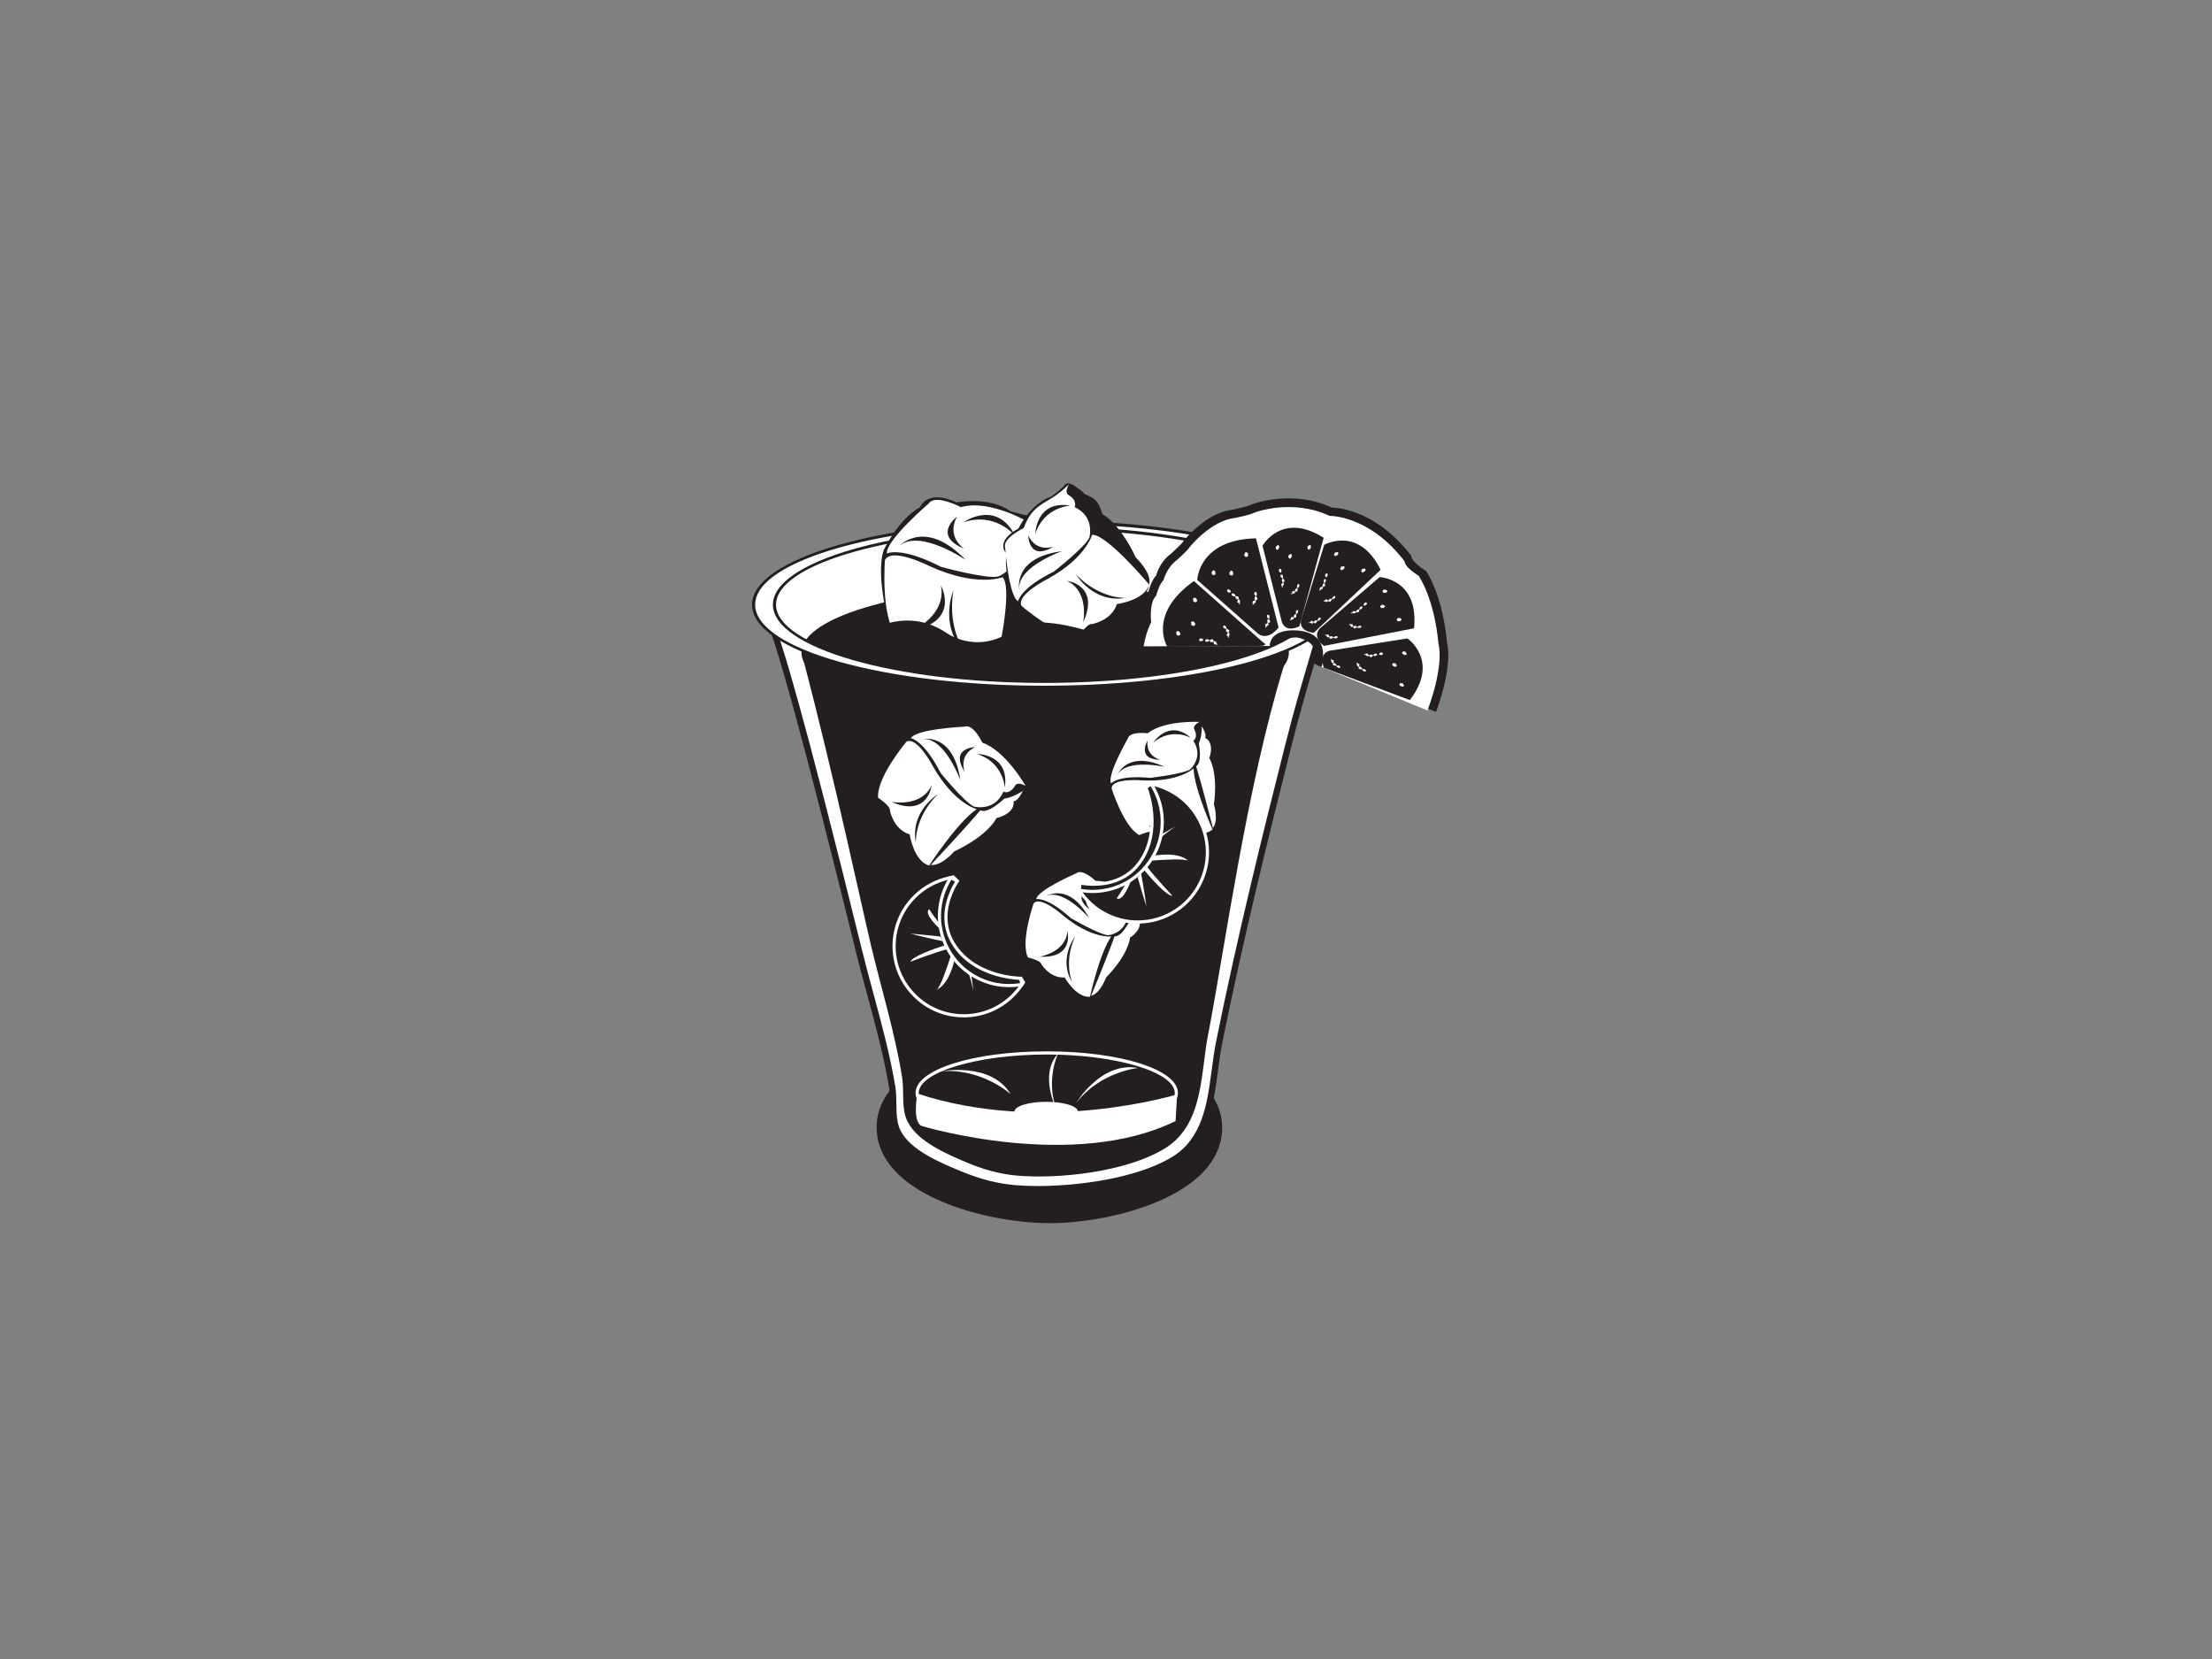 <?xml version="1.0" encoding="utf-8"?>
<!-- Generator: Adobe Illustrator 17.0.0, SVG Export Plug-In . SVG Version: 6.00 Build 0)  -->
<!DOCTYPE svg PUBLIC "-//W3C//DTD SVG 1.1//EN" "http://www.w3.org/Graphics/SVG/1.1/DTD/svg11.dtd">
<svg version="1.1" id="Layer_1" xmlns="http://www.w3.org/2000/svg" xmlns:xlink="http://www.w3.org/1999/xlink" x="0px" y="0px"
	 width="800px" height="600px" viewBox="0 0 800 600" enable-background="new 0 0 800 600" xml:space="preserve">
<rect x="0" y="0" width="800" height="600" fill="#808080" stroke="none"/>
<g>
	<path fill="#231F20" d="M441.843,410.531c-2.811,22.568-40.348,31.904-62.472,31.844c-22.099-0.059-59.562-9.637-62.173-32.193
		c-3.096-26.673,42.763-36.747,62.483-36.696C399.362,373.545,445.157,383.879,441.843,410.531z"/>
	<path fill="#FFFFFF" d="M479.513,221.423c-5.818,20.874-8.281,27.295-13.6,48.281c-9.028,35.638-17.782,71.552-25.018,107.421
		c-2.969,14.742-1.693,33.575-16.723,42.488c-14.932,8.854-41.147,11.466-57.059,10.15c-6.793-0.569-13.362-2.374-19.824-5.045
		c-7.02-2.899-18.63-7.538-22.543-15.171c-2.529-4.927-1.209-11.088-2.075-16.377c-2.666-16.326-8.071-33.235-12.051-49.392
		c-9.12-37.059-29.78-119.699-33.382-120.831C347.094,242.815,409.88,240.855,479.513,221.423z"/>
	<path fill="#231F20" d="M375.454,431.224c-2.993,0-5.831-0.109-8.435-0.324c-6.549-0.549-13.145-2.226-20.166-5.128l-0.513-0.212
		c-7.406-3.053-18.599-7.67-22.609-15.493c-1.735-3.379-1.785-7.197-1.833-10.889c-0.028-2.053-0.052-3.991-0.353-5.824
		c-1.799-11.026-4.896-22.463-7.889-33.525c-1.406-5.2-2.862-10.577-4.143-15.778c-17.868-72.611-30.149-117.523-32.852-120.141
		l0.235,0.125l0.654-2.185c33.027,9.393,64.596,13.959,96.513,13.96h0.008c33.403,0,67.792-5.066,105.135-15.486l1.948-0.543
		l-0.543,1.948c-2.259,8.106-4.046,14.149-5.624,19.48c-2.531,8.56-4.718,15.953-7.968,28.776
		c-8.126,32.076-17.452,69.916-25.005,107.365c-0.627,3.112-1.056,6.358-1.509,9.796c-1.698,12.859-3.454,26.157-15.751,33.449
		C411.538,428.431,390.622,431.224,375.454,431.224z M279.631,224.804c3.065,7.034,10.643,31.515,32.097,118.702
		c1.275,5.175,2.727,10.541,4.131,15.728c3.009,11.116,6.119,22.612,7.939,33.753c0.326,2,0.354,4.116,0.382,6.162
		c0.047,3.587,0.091,6.975,1.581,9.878c3.628,7.076,14.783,11.677,21.449,14.426l0.515,0.213c6.8,2.81,13.173,4.433,19.483,4.962
		c2.541,0.209,5.315,0.316,8.246,0.316c14.186,0,35.303-2.701,48.137-10.311c11.343-6.726,13.025-19.466,14.652-31.786
		c0.439-3.323,0.893-6.76,1.535-9.946c7.564-37.499,16.898-75.373,25.03-107.475c3.262-12.867,5.455-20.28,7.994-28.863
		c1.445-4.888,3.068-10.374,5.069-17.501c-36.792,10.112-70.77,15.031-103.799,15.031h-0.009
		C342.805,238.091,311.885,233.742,279.631,224.804z"/>
	<path fill="#FFFFFF" d="M482.953,218.412c0,16.215-47.102,29.367-105.202,29.367c-58.107,0-105.209-13.152-105.209-29.367
		c0-16.221,47.102-29.366,105.209-29.366C435.851,189.046,482.953,202.191,482.953,218.412z"/>
	<path fill="#231F20" d="M290.278,237.594c11.404,43.359,21.187,89.438,24.723,104.291c3.725,15.652,8.776,32.029,11.278,47.852
		c0.805,5.119-0.425,11.088,1.938,15.859c3.668,7.397,14.528,11.895,21.103,14.706c6.044,2.581,12.194,4.335,18.556,4.883
		c14.883,1.278,39.422-1.259,53.395-9.831c14.073-8.633,12.868-26.882,15.656-41.165c5.902-30.305,13.978-89.856,27.352-133.215
		L290.278,237.594z"/>
	<path fill="#231F20" d="M466.125,236.032c0,13.377-39.459,24.226-88.127,24.226c-48.669,0-88.125-10.849-88.125-24.226
		c0-13.369,39.456-24.22,88.125-24.22C426.666,211.811,466.125,222.663,466.125,236.032z"/>
	<path fill="#231F20" d="M387.039,316.47c0,0,1.871-4.754,8.402,0.641c0,0,8.429,0.554,12.711,5.706c0,0,3.778,2.369,5.027,2.575
		c0,0,2.163,0.813-0.623,5.872c0,0,1.05,3.59-3.656,8.017c0,0-2.256,8.074-8.414,14.15c0,0-6.153,15.598-15.788,0.872
		c0,0-5.995-0.863-9.117-6.45c0,0-5.056-0.051-5.005-3.576c0,0-0.316-14.092,3.58-20.096
		C374.158,324.182,380.626,318.104,387.039,316.47z"/>
	<path fill="#FFFFFF" d="M374.744,325.18c0,0,3.952-0.925,12.53,6.864c0,0,10.368,6.054,13.566,6.193c0,0,6.595-0.656,6.968-7.624
		c0,0,2.224,0.33,2.82-3.33c0,0,0.3-1.216,3.01-0.832c0,0-9.612-8.027-17.46-7.882c0,0-4.732-4.665-7.008-2.681
		C389.169,315.889,375.338,321.83,374.744,325.18z"/>
	<path fill="#FFFFFF" d="M413.67,327.579c0,0-0.013,3.746-1.505,4.872c0,0,1.901,3.165-3.264,6.831c0,0-0.254,5.691-8.718,14.453
		c0,0-2.137,6.182-5.972,6.746c0,0,6.373-15.335,8.721-22.152c0,0,2.167,1.118,5.705-5.927c0,0,2.67-1.341,5.122-5.098"/>
	<path fill="#231F20" d="M393.816,360.788l0.169-0.402c0.063-0.154,6.394-15.406,8.713-22.138l0.093-0.271l0.256,0.13
		c0.018,0.011,2.035,0.822,5.369-5.816l0.038-0.075l0.072-0.036c0.026-0.015,2.645-1.363,5.027-5.014l0.414,0.272l-0.093,0.14
		l0.042-0.002c0,0.154-0.03,3.634-1.448,4.939c0.321,0.766,1.129,3.685-3.33,6.899c-0.085,0.897-0.918,6.339-8.74,14.453
		c-0.234,0.648-2.36,6.297-6.153,6.857L393.816,360.788z M403.09,338.626c-2.151,6.192-7.431,19.002-8.471,21.516
		c3.37-0.926,5.313-6.43,5.332-6.488l0.056-0.092c8.281-8.573,8.645-14.236,8.648-14.293l0.007-0.119l0.097-0.069
		c4.921-3.494,3.213-6.474,3.195-6.501l-0.114-0.193l0.177-0.133c1.001-0.757,1.288-2.869,1.374-3.977
		c-2.083,2.863-4.148,4.078-4.57,4.305c-2.171,4.305-3.866,5.615-4.906,5.952C403.555,338.653,403.277,338.653,403.09,338.626z"/>
	<path fill="#FFFFFF" d="M373.84,326.706c0,0-4.858,13.804-2.095,19.572c0,0,4.628,1.019,4.873,2.422c0,0,3.059,5.166,8.442,4.81
		c0,0,4.132,7.444,9.151,6.971c0,0,3.349-15.509,7.692-21.785c0,0-7.089,0.903-17.37-7.553
		C384.533,331.143,376.322,323.778,373.84,326.706z"/>
	<path fill="#231F20" d="M394.571,320.672c0,0-7.474,3.01-0.335,8.399C394.236,329.071,390.513,325.013,394.571,320.672z"/>
	<path fill="#231F20" d="M378.456,324.08c0,0,8.2-5.204,15.428,7.918C393.884,331.998,384.654,321.249,378.456,324.08z"/>
	<path fill="#231F20" d="M395.799,322.499c0,0,9.724-3.683,11.949,6.775C407.749,329.275,404.5,321.919,395.799,322.499z"/>
	<path fill="#231F20" d="M386.047,336.708c0,0,2.587,9.974-9.957,9.282C376.09,345.99,385.524,344.437,386.047,336.708z"/>
	<path fill="#231F20" d="M388.853,338.65c0,0-6.303,8.052-1.04,16.679C387.813,355.329,384.5,348.153,388.853,338.65z"/>
	<path fill="#FFFFFF" d="M482.953,218.695c0,16.502-47.102,29.876-105.202,29.876c-58.107,0-105.209-13.375-105.209-29.876
		c0-16.496,47.102-29.879,105.209-29.879C435.851,188.816,482.953,202.199,482.953,218.695z M377.751,190.962
		c-53.932,0-97.653,12.419-97.653,27.733c0,15.311,43.721,27.73,97.653,27.73c53.93,0,97.65-12.419,97.65-27.73
		C475.4,203.381,431.68,190.962,377.751,190.962z"/>
	<path fill="#231F20" d="M377.751,249.141c-58.326,0-105.779-13.659-105.779-30.447c0-16.789,47.453-30.449,105.779-30.449
		c58.323,0,105.772,13.66,105.772,30.449C483.523,235.483,436.074,249.141,377.751,249.141z M377.751,189.386
		c-57.698,0-104.639,13.147-104.639,29.309c0,16.16,46.94,29.306,104.639,29.306c57.695,0,104.632-13.146,104.632-29.306
		C482.383,202.534,435.445,189.386,377.751,189.386z M377.751,246.995c-54.16,0-98.223-12.695-98.223-28.301
		c0-15.606,44.063-28.303,98.223-28.303c54.159,0,98.22,12.696,98.22,28.303C475.97,234.3,431.91,246.995,377.751,246.995z
		 M377.751,191.532c-53.532,0-97.083,12.185-97.083,27.163c0,14.976,43.551,27.16,97.083,27.16c53.53,0,97.079-12.184,97.079-27.16
		C474.83,203.718,431.281,191.532,377.751,191.532z"/>
	<ellipse fill="#231F20" cx="378.57" cy="395.285" rx="46.875" ry="14.48"/>
	<path fill="#FFFFFF" d="M378.57,410.335c-26.606,0-47.446-6.611-47.446-15.05s20.84-15.049,47.446-15.049
		c26.605,0,47.445,6.61,47.445,15.049S405.175,410.335,378.57,410.335z M378.57,381.376c-25.1,0-46.306,6.37-46.306,13.909
		c0,7.539,21.206,13.909,46.306,13.909c25.1,0,46.305-6.37,46.305-13.909C424.875,387.746,403.67,381.376,378.57,381.376z"/>
	<ellipse fill="#FFFFFF" cx="378.357" cy="402.026" rx="11.486" ry="3.549"/>
	<path fill="#FFFFFF" d="M425.73,395.792c0,0-48.172,14.825-93.932-0.285c0,0-2.271,11.351,2.271,11.919
		c0,0,54.202,16.175,91.094-1.988L425.73,395.792z"/>
	<path fill="#FFFFFF" d="M340.459,387.44c0,0,18.01-3.447,25.033,8.258C365.492,395.697,355.239,386.316,340.459,387.44z"/>
	<path fill="#FFFFFF" d="M389.189,398.958c0,0,8.971-15.181,22.375-12.702C411.564,386.256,397.845,387.594,389.189,398.958z"/>
	<path fill="#FFFFFF" d="M382.112,401.201c0,0-6.484-12.437,0.561-20.168C382.673,381.033,378.04,390.617,382.112,401.201z"/>
	<path fill="#231F20" d="M453.043,182.299c-1.816,0.984-7.753,2.132-7.753,2.132c-9.092,1.031-17.133,11.061-17.133,11.061
		c-0.68,1.243-4.787,4.891-4.787,4.891c-4.173,3.039-5.265,7.871-5.265,7.871c-1.575,1.236-2.834,5.929-2.834,5.929
		c-2.809,2.749-1.89,10.126-1.89,10.126c-1.411,2.882-2.268,5.808-2.767,8.57l49.223,0.743c0,0,2.077-6.866,9.742-4.47
		c11.192,3.498,5.428,10.699,5.428,10.699l44.383,17.61c6.338-17.61,3.989-24.72,3.989-24.72
		c-1.631-17.891-7.617-26.212-7.617-26.212c-5.832-3.708-5.332-5.486-5.332-5.486c-13.594-17.807-28.714-17.44-28.714-17.44
		C467.311,176.864,453.043,182.299,453.043,182.299z"/>
	<path fill="#FFFFFF" d="M453.805,185.346c-1.716,0.93-7.323,2.013-7.323,2.013c-8.592,0.975-16.189,10.452-16.189,10.452
		c-0.642,1.172-4.525,4.62-4.525,4.62c-3.942,2.872-4.972,7.436-4.972,7.436c-1.487,1.169-2.676,5.604-2.676,5.604
		c-2.656,2.598-1.787,9.567-1.787,9.567c-1.441,2.938-2.271,5.928-2.72,8.716l45.904-0.133c0,0,2.058-5.335,9.421-3.352
		c12.457,3.352,8.989,10.921,8.989,10.921l38.351,15.765c6.261-17.077,3.982-23.952,3.982-23.952
		c-1.54-16.905-7.196-24.765-7.196-24.765c-5.508-3.505-5.036-5.184-5.036-5.184c-12.848-16.826-27.13-16.478-27.13-16.478
		C467.286,180.209,453.805,185.346,453.805,185.346z"/>
	<path fill="#231F20" d="M478.019,240.809c3.472-15.15-12.556-12.708-12.556-12.708c-4.677,0.69-6.056,3.124-6.295,5.333
		c0.708,1.207,6.617-4.311,11.368-2.526c7.823,2.395,4.489,8.942,4.489,8.942C476.285,240.329,477.674,241.564,478.019,240.809z"/>
	<path fill="#231F20" d="M422.158,233.891c0,0-7.31-11.688,9.628-23.748l24.87,22.049c0,0,2.914,1.381-1.702,1.421L422.158,233.891z
		"/>
	<path fill="#FFFFFF" d="M430.962,224.829c0.331-0.148,0.578,0.044,0.924,0.002l0.011,0.351l0.096-0.028l0.091,0.234l0.239-0.041
		c0.018,0.109-0.294,0.226-0.055,0.296l0.166-0.044l-0.323,0.237l0.189,0.105l-0.224,0.07l0.16,0.127
		c-0.121,0.102-0.42-0.105-0.389,0.143l0.077,0.095l-0.506-0.05c-0.148-0.197-0.379,0.022-0.455-0.262l-0.176-0.297
		c0.299-0.296-0.16-0.367-0.017-0.692L430.962,224.829z"/>
	<path fill="#FFFFFF" d="M425.587,228.337c0.33-0.147,0.577,0.044,0.926,0.003l0.008,0.35l0.098-0.027l0.09,0.234l0.239-0.041
		c0.018,0.11-0.294,0.226-0.056,0.296l0.166-0.046l-0.32,0.239l0.188,0.105l-0.226,0.069l0.164,0.127
		c-0.122,0.101-0.423-0.105-0.39,0.145l0.078,0.094l-0.507-0.047c-0.147-0.199-0.381,0.021-0.456-0.264l-0.177-0.299
		c0.3-0.296-0.159-0.367-0.016-0.69L425.587,228.337z"/>
	<path fill="#FFFFFF" d="M431.66,216.263c0.328-0.148,0.575,0.041,0.922,0.002l0.01,0.35l0.1-0.027l0.087,0.231l0.241-0.039
		c0.017,0.109-0.295,0.226-0.058,0.296l0.168-0.046l-0.32,0.239l0.187,0.104l-0.224,0.07l0.16,0.127
		c-0.12,0.102-0.42-0.105-0.39,0.144l0.079,0.092l-0.507-0.046c-0.148-0.2-0.381,0.021-0.454-0.265l-0.175-0.295
		c0.296-0.297-0.16-0.367-0.019-0.693L431.66,216.263z"/>
	<path fill="#FFFFFF" d="M436.05,231.271l0.487-0.072c0.297-0.034,0.658,0.065,0.788,0.316c0.424,0.024,0.759-0.416,1.188-0.333
		l0.291,0.33l0.224,0.051l-0.342,0.109l0.281-0.013l-0.217,0.047l0.237,0.211l-0.268,0.023l0.125,0.172
		c0.161-0.217,0.401-0.266,0.657-0.198l0.357,0.292l-0.121,0.223l0.402,0.145l-0.015,0.163l-0.172,0.125l0.538,0.076l-0.236,0.272
		l-0.318-0.064l-0.012-0.259c-0.137,0.131-0.288,0.255-0.515,0.224l-0.366-0.19l0.038-0.364l-0.282-0.289l0.028-0.122
		c-0.32,0.018-0.638,0.156-0.942,0.029l-0.365-0.27l0.035-0.325l-0.305,0.096l0.175,0.036l-0.468,0.17l0.092,0.153
		c-0.315-0.035-0.634,0.235-0.913-0.013l-0.29-0.197L436.05,231.271z"/>
	<path fill="#FFFFFF" d="M442.898,226.179l0.373,0.32c0.222,0.201,0.381,0.538,0.282,0.804c0.26,0.336,0.812,0.299,1.031,0.678
		l-0.059,0.432l0.11,0.204l-0.308-0.187l0.197,0.203l-0.18-0.133l-0.003,0.32l-0.193-0.187l-0.045,0.204
		c0.268-0.017,0.459,0.129,0.576,0.369l0.017,0.46l-0.248,0.054l0.154,0.401l-0.131,0.094l-0.206-0.046l0.296,0.454l-0.361-0.001
		l-0.158-0.28l0.186-0.182l-0.504-0.239l-0.102-0.402l0.302-0.209l0.03-0.405l0.114-0.058c-0.223-0.228-0.538-0.381-0.641-0.692
		l-0.037-0.452l0.266-0.188l-0.271-0.166l0.087,0.154l-0.437-0.239l-0.053,0.17c-0.18-0.26-0.594-0.323-0.591-0.699l-0.041-0.346
		L442.898,226.179z"/>
	<path fill="#FFFFFF" d="M433.706,231.247c0.129-0.273,0.462-0.37,0.743-0.373c0.206,0.051,0.416,0.155,0.597,0.26l0.119,0.333
		l-0.184,0.217c-0.253,0.109-0.534,0.355-0.846,0.212C433.812,231.892,433.641,231.544,433.706,231.247z"/>
	<path fill="#231F20" d="M433.003,209.756c0,0,0.449-14.601,21.239-15.053l8.167,32.216c0,0-3.469,4.923-7.31,2.363L433.003,209.756
		z"/>
	<path fill="#FFFFFF" d="M445.303,206.387c0.355,0.06,0.455,0.356,0.763,0.521c-0.091,0.121-0.271,0.089-0.188,0.296l0.097,0.031
		l-0.058,0.243l0.218,0.1l-0.212,0.215l0.165,0.057l-0.401,0.017l0.096,0.192l-0.223-0.069l0.06,0.198
		c-0.155,0.013-0.287-0.325-0.401-0.103l0.013,0.122c-0.075-0.235-0.325-0.078-0.394-0.324c-0.01-0.245-0.327-0.195-0.226-0.474
		l0.018-0.342c0.414-0.078,0.076-0.395,0.376-0.584L445.303,206.387z"/>
	<path fill="#FFFFFF" d="M438.887,206.265c0.356,0.062,0.452,0.359,0.762,0.523c-0.09,0.121-0.268,0.088-0.189,0.295l0.096,0.03
		l-0.055,0.245l0.217,0.101l-0.211,0.213l0.163,0.058l-0.401,0.016l0.098,0.194l-0.223-0.07l0.059,0.196
		c-0.157,0.015-0.287-0.323-0.402-0.1l0.012,0.121c-0.073-0.236-0.323-0.078-0.391-0.324c-0.011-0.248-0.327-0.196-0.229-0.473
		l0.02-0.345c0.416-0.077,0.076-0.395,0.375-0.58L438.887,206.265z"/>
	<path fill="#FFFFFF" d="M450.697,199.693c0.355,0.063,0.45,0.359,0.762,0.521l-0.19,0.295l0.098,0.031l-0.057,0.245l0.219,0.1
		l-0.212,0.214l0.164,0.058l-0.403,0.017l0.102,0.191l-0.227-0.069l0.06,0.195c-0.156,0.018-0.286-0.323-0.402-0.099l0.011,0.121
		c-0.072-0.237-0.323-0.077-0.391-0.324c-0.008-0.247-0.329-0.195-0.227-0.472l0.023-0.346c0.41-0.078,0.069-0.394,0.371-0.58
		L450.697,199.693z"/>
	<path fill="#FFFFFF" d="M445.889,214.574l0.442,0.214c0.266,0.138,0.507,0.423,0.477,0.703c0.335,0.26,0.86,0.086,1.167,0.398
		l0.056,0.431l0.158,0.17l-0.344-0.101l0.238,0.145l-0.207-0.082l0.079,0.309l-0.234-0.131l0.008,0.209
		c0.254-0.085,0.479,0.006,0.654,0.206l0.13,0.443l-0.226,0.114l0.252,0.35l-0.107,0.125l-0.208,0.007l0.4,0.368l-0.346,0.089
		l-0.226-0.23l0.134-0.222l-0.549-0.105l-0.198-0.363l0.237-0.281l-0.073-0.398l0.094-0.086c-0.274-0.166-0.617-0.234-0.795-0.505
		l-0.151-0.429l0.209-0.251l-0.303-0.09l0.124,0.127l-0.483-0.124l-0.009,0.18c-0.241-0.205-0.656-0.163-0.751-0.527l-0.127-0.323
		C445.468,214.706,445.68,214.572,445.889,214.574z"/>
	<path fill="#FFFFFF" d="M454.414,214.213l0.128,0.475c0.071,0.292,0.016,0.66-0.217,0.823c0.026,0.423,0.501,0.703,0.47,1.139
		l-0.291,0.325l-0.021,0.231l-0.153-0.328l0.045,0.278l-0.073-0.212l-0.182,0.264l-0.052-0.266l-0.155,0.145
		c0.234,0.136,0.31,0.365,0.272,0.628l-0.246,0.389l-0.234-0.094l-0.096,0.416l-0.164,0.005l-0.146-0.154l-0.01,0.543l-0.295-0.205
		l0.024-0.32l0.254-0.045c-0.147-0.124-0.287-0.257-0.284-0.482l0.147-0.389l0.366-0.005l0.253-0.317l0.124,0.014
		c-0.054-0.317-0.228-0.617-0.139-0.931l0.223-0.395l0.325-0.005l-0.13-0.291l-0.013,0.176l-0.224-0.445l-0.14,0.112
		c-0.005-0.316-0.311-0.6-0.098-0.909l0.163-0.311L454.414,214.213z"/>
	<path fill="#FFFFFF" d="M459,222.447l0.13,0.474c0.073,0.292,0.015,0.662-0.216,0.822c0.023,0.424,0.503,0.704,0.47,1.139
		l-0.292,0.327l-0.024,0.229l-0.149-0.326l0.048,0.276l-0.076-0.209l-0.179,0.262l-0.055-0.265l-0.155,0.145
		c0.234,0.135,0.313,0.366,0.272,0.629l-0.246,0.389l-0.234-0.095l-0.099,0.42h-0.161l-0.145-0.151l-0.011,0.542l-0.297-0.204
		l0.025-0.323l0.257-0.042c-0.148-0.121-0.288-0.257-0.284-0.483l0.144-0.389l0.369-0.003l0.252-0.317l0.126,0.016
		c-0.054-0.319-0.232-0.617-0.14-0.933l0.223-0.394l0.325-0.006l-0.129-0.291l-0.014,0.178l-0.226-0.445l-0.141,0.111
		c-0.003-0.316-0.309-0.6-0.095-0.912l0.16-0.308L459,222.447z"/>
	<path fill="#FFFFFF" d="M443.966,213.236c0.258-0.153,0.589-0.047,0.823,0.108l0.345,0.55l-0.088,0.341l-0.275,0.078
		c-0.27-0.05-0.639-0.005-0.819-0.301C443.689,213.828,443.744,213.445,443.966,213.236z"/>
	<path fill="#231F20" d="M456.599,197.398c0,0,6.959-12.509,22.116-2.908l-8.762,32.008c0,0-4.732,2.621-6.332-1.457
		L456.599,197.398z"/>
	<path fill="#FFFFFF" d="M466.979,200.376c0.226,0.225,0.163,0.531,0.312,0.823c-0.12,0.061-0.234-0.052-0.269,0.166l0.056,0.076
		l-0.151,0.184l0.11,0.192c-0.078,0.067-0.274-0.156-0.25,0.086l0.091,0.127l-0.294-0.178l-0.018,0.218l-0.133-0.171l-0.042,0.201
		l-0.246-0.281l-0.047,0.11c0.055-0.24-0.196-0.224-0.134-0.471c0.106-0.221-0.146-0.329,0.051-0.521l0.172-0.29
		c0.332,0.129,0.233-0.309,0.533-0.328L466.979,200.376z"/>
	<path fill="#FFFFFF" d="M462.418,197.184c0.228,0.226,0.163,0.53,0.314,0.823c-0.12,0.06-0.238-0.052-0.274,0.166l0.058,0.074
		l-0.151,0.186l0.11,0.195c-0.076,0.065-0.274-0.159-0.25,0.082l0.09,0.128l-0.293-0.178l-0.02,0.216l-0.13-0.168l-0.042,0.198
		l-0.245-0.278l-0.048,0.109c0.055-0.242-0.196-0.223-0.134-0.471c0.106-0.219-0.147-0.328,0.051-0.521l0.172-0.289
		c0.334,0.128,0.235-0.309,0.534-0.328L462.418,197.184z"/>
	<path fill="#FFFFFF" d="M473.898,197.134c0.228,0.225,0.164,0.53,0.314,0.823c-0.122,0.06-0.234-0.052-0.274,0.166l0.058,0.073
		l-0.151,0.185l0.111,0.193c-0.077,0.067-0.277-0.156-0.247,0.086l0.089,0.128l-0.294-0.178l-0.018,0.216l-0.13-0.168l-0.044,0.2
		l-0.246-0.282l-0.046,0.109c0.055-0.242-0.198-0.223-0.136-0.469c0.106-0.221-0.145-0.328,0.053-0.523l0.172-0.29
		c0.332,0.13,0.233-0.308,0.532-0.327L473.898,197.134z"/>
	<path fill="#FFFFFF" d="M463.68,207.792l0.223,0.399c0.125,0.251,0.172,0.615,0.019,0.846c0.122,0.387,0.581,0.484,0.661,0.903
		l-0.158,0.404l0.037,0.225l-0.202-0.257l0.106,0.245l-0.11-0.172l-0.083,0.307l-0.111-0.229l-0.09,0.187
		c0.223,0.048,0.341,0.235,0.376,0.496l-0.108,0.448l-0.213-0.009l0.022,0.425l-0.131,0.058l-0.155-0.096l0.122,0.513l-0.292-0.09
		l-0.058-0.309l0.202-0.13c-0.153-0.063-0.299-0.143-0.351-0.354l0.023-0.412l0.298-0.129l0.126-0.383l0.107-0.029
		c-0.124-0.276-0.338-0.499-0.341-0.823l0.086-0.445l0.265-0.118l-0.178-0.225l0.031,0.17l-0.292-0.34l-0.089,0.153
		c-0.079-0.294-0.398-0.457-0.301-0.82l0.058-0.343L463.68,207.792z"/>
	<path fill="#FFFFFF" d="M469.976,211.577l-0.124,0.477c-0.081,0.287-0.29,0.583-0.528,0.612c-0.177,0.381,0.038,0.855-0.182,1.218
		l-0.356,0.145l-0.124,0.19l0.04-0.359l-0.091,0.265l0.042-0.218l-0.247,0.14l0.079-0.255l-0.175,0.051
		c0.102,0.231,0.056,0.468-0.091,0.678l-0.354,0.221l-0.126-0.195l-0.258,0.317l-0.122-0.076l-0.031-0.203l-0.253,0.469
		l-0.124-0.322l0.165-0.268l0.205,0.086l0.017-0.557l0.277-0.268l0.267,0.172l0.329-0.156l0.08,0.075
		c0.105-0.303,0.116-0.649,0.322-0.881l0.342-0.236l0.237,0.153l0.038-0.319l-0.092,0.149l0.041-0.496l-0.154,0.029
		c0.143-0.277,0.053-0.673,0.346-0.841l0.256-0.192L469.976,211.577z"/>
	<path fill="#FFFFFF" d="M469.535,220.96l-0.124,0.476c-0.081,0.287-0.292,0.584-0.53,0.611c-0.173,0.383,0.042,0.856-0.18,1.222
		l-0.359,0.143l-0.119,0.187l0.04-0.355l-0.092,0.264l0.043-0.219l-0.25,0.143l0.079-0.258l-0.177,0.052
		c0.106,0.232,0.058,0.468-0.089,0.679l-0.354,0.22l-0.124-0.196l-0.263,0.321l-0.117-0.077l-0.034-0.205l-0.254,0.47l-0.122-0.322
		l0.165-0.268l0.205,0.087l0.014-0.558l0.281-0.269l0.267,0.172l0.324-0.157l0.086,0.075c0.104-0.303,0.114-0.648,0.322-0.881
		l0.343-0.236l0.234,0.153l0.037-0.316l-0.089,0.148l0.041-0.497l-0.153,0.031c0.14-0.279,0.05-0.673,0.345-0.842l0.254-0.19
		L469.535,220.96z"/>
	<path fill="#FFFFFF" d="M462.903,205.704c0.256-0.011,0.449,0.241,0.545,0.489c0.028,0.207,0.017,0.438-0.002,0.646l-0.217,0.255
		l-0.233-0.066c-0.174-0.174-0.459-0.311-0.452-0.656C462.438,206.088,462.649,205.779,462.903,205.704z"/>
	<path fill="#231F20" d="M478.927,197.036c0,0,12.455-7.054,20.392,9.041l-24.155,22.756c0,0-5.408-0.228-4.646-4.544
		L478.927,197.036z"/>
	<path fill="#FFFFFF" d="M486.234,204.985c0.075,0.312-0.137,0.538-0.164,0.864h-0.316l0.01,0.094l-0.228,0.081l-0.004,0.221
		c-0.101,0.016-0.153-0.278-0.257-0.058l0.01,0.156l-0.157-0.305L485,206.214l-0.025-0.214l-0.143,0.149
		c-0.069-0.118,0.171-0.393-0.062-0.369l-0.096,0.072l0.129-0.473c0.204-0.134,0.047-0.357,0.318-0.419l0.297-0.159
		c0.213,0.285,0.359-0.143,0.626,0L486.234,204.985z"/>
	<path fill="#FFFFFF" d="M484.003,199.884c0.076,0.312-0.138,0.539-0.164,0.865l-0.319,0.001l0.01,0.091l-0.226,0.079l-0.004,0.223
		c-0.1,0.016-0.154-0.278-0.257-0.058l0.011,0.157l-0.158-0.304l-0.129,0.173l-0.021-0.212l-0.144,0.148
		c-0.07-0.116,0.168-0.392-0.061-0.368l-0.097,0.071l0.13-0.472c0.205-0.135,0.047-0.358,0.315-0.419l0.297-0.158
		c0.216,0.285,0.36-0.143,0.627-0.001L484.003,199.884z"/>
	<path fill="#FFFFFF" d="M493.831,205.822c0.073,0.313-0.139,0.539-0.164,0.865h-0.319l0.01,0.094l-0.227,0.078l-0.007,0.225
		c-0.099,0.014-0.15-0.28-0.257-0.059l0.014,0.157l-0.16-0.306l-0.125,0.176l-0.026-0.214l-0.143,0.149
		c-0.07-0.117,0.168-0.392-0.061-0.367l-0.099,0.069l0.128-0.47c0.208-0.134,0.048-0.356,0.319-0.42l0.299-0.158
		c0.215,0.284,0.36-0.142,0.626-0.001L493.831,205.822z"/>
	<path fill="#FFFFFF" d="M479.552,209.596l-0.018,0.458c-0.021,0.278-0.175,0.613-0.422,0.732c-0.095,0.395,0.244,0.717,0.096,1.117
		l-0.35,0.263l-0.081,0.208l-0.044-0.321l-0.034,0.262l-0.007-0.205l-0.229,0.219l0.026-0.252l-0.174,0.111
		c0.165,0.159,0.168,0.381,0.061,0.619l-0.323,0.326l-0.178-0.119l-0.204,0.374l-0.141-0.018l-0.085-0.161l-0.159,0.501
		l-0.205-0.228l0.112-0.295l0.239-0.005c-0.096-0.134-0.182-0.276-0.116-0.484l0.234-0.34l0.324,0.044l0.306-0.261l0.107,0.031
		c0.04-0.298-0.028-0.603,0.136-0.883l0.308-0.334l0.285,0.038l-0.034-0.285l-0.061,0.163l-0.07-0.442l-0.157,0.085
		c0.086-0.293-0.1-0.597,0.172-0.856l0.226-0.265L479.552,209.596z"/>
	<path fill="#FFFFFF" d="M482.955,216.107l-0.353,0.343c-0.223,0.203-0.554,0.348-0.772,0.246c-0.346,0.236-0.409,0.752-0.79,0.947
		l-0.381-0.061l-0.199,0.097l0.219-0.283l-0.213,0.176l0.148-0.164l-0.288-0.008l0.205-0.178l-0.177-0.049
		c-0.029,0.252-0.196,0.43-0.432,0.535l-0.415,0.003l-0.007-0.233l-0.388,0.137l-0.063-0.127l0.081-0.192l-0.462,0.27l0.061-0.339
		l0.281-0.145l0.131,0.181l0.302-0.469l0.379-0.083l0.138,0.285l0.362,0.038l0.029,0.107c0.246-0.204,0.439-0.494,0.733-0.585
		l0.415-0.023l0.126,0.253l0.195-0.251l-0.157,0.079l0.297-0.403l-0.147-0.052c0.265-0.165,0.394-0.549,0.731-0.54l0.32-0.031
		L482.955,216.107z"/>
	<path fill="#FFFFFF" d="M477.688,223.887l-0.35,0.342c-0.221,0.205-0.552,0.346-0.775,0.244c-0.346,0.237-0.408,0.753-0.785,0.95
		l-0.381-0.065l-0.205,0.1l0.223-0.283l-0.216,0.176l0.151-0.165l-0.287-0.008l0.204-0.179l-0.178-0.047
		c-0.032,0.252-0.195,0.428-0.431,0.535l-0.418,0.001l-0.004-0.231l-0.387,0.136l-0.062-0.127l0.076-0.192l-0.462,0.268l0.065-0.337
		l0.281-0.146l0.128,0.182l0.305-0.468l0.38-0.082l0.137,0.285l0.358,0.037l0.033,0.107c0.247-0.206,0.434-0.492,0.734-0.585
		l0.414-0.023l0.124,0.253l0.196-0.252l-0.155,0.079l0.292-0.401l-0.143-0.055c0.264-0.164,0.392-0.547,0.728-0.538l0.321-0.031
		L477.688,223.887z"/>
	<path fill="#FFFFFF" d="M479.981,207.408c0.222,0.126,0.253,0.44,0.205,0.703l-0.335,0.55l-0.321,0.102l-0.162-0.173
		c-0.056-0.239-0.229-0.508-0.042-0.797C479.379,207.494,479.723,207.341,479.981,207.408z"/>
	<path fill="#231F20" d="M498.971,208.709c0,0,14.298,0.676,12.429,18.521l-32.568,6.372c0,0-4.454-3.076-1.508-6.319
		L498.971,208.709z"/>
	<path fill="#FFFFFF" d="M500.915,219.331c-0.1,0.303-0.403,0.382-0.599,0.644c-0.109-0.079-0.059-0.231-0.271-0.166l-0.041,0.082
		l-0.233-0.053l-0.124,0.186c-0.094-0.042,0.021-0.317-0.185-0.186l-0.076,0.137l0.028-0.342l-0.2,0.08l0.096-0.192l-0.202,0.048
		l0.145-0.343l-0.121,0.007c0.24-0.058,0.111-0.275,0.362-0.328c0.245-0.003,0.228-0.277,0.492-0.186l0.333,0.025
		c0.033,0.355,0.381,0.07,0.531,0.332L500.915,219.331z"/>
	<path fill="#FFFFFF" d="M501.747,213.828c-0.103,0.303-0.404,0.381-0.598,0.642c-0.108-0.078-0.058-0.23-0.271-0.168l-0.042,0.085
		l-0.231-0.053l-0.124,0.184l-0.186-0.185l-0.075,0.138l0.028-0.344l-0.2,0.082l0.093-0.194l-0.198,0.049
		c0.001-0.135,0.35-0.239,0.143-0.342l-0.119,0.007c0.237-0.057,0.112-0.276,0.362-0.33c0.242-0.004,0.227-0.277,0.49-0.186
		l0.334,0.026c0.03,0.354,0.381,0.07,0.531,0.332L501.747,213.828z"/>
	<path fill="#FFFFFF" d="M506.891,224.09c-0.1,0.304-0.402,0.382-0.599,0.644c-0.107-0.078-0.056-0.231-0.268-0.168l-0.041,0.082
		l-0.233-0.053l-0.126,0.187l-0.183-0.187l-0.076,0.138l0.029-0.342l-0.201,0.079l0.092-0.193l-0.2,0.051
		c0.003-0.135,0.352-0.242,0.144-0.343l-0.117,0.006c0.237-0.057,0.11-0.274,0.359-0.33c0.245-0.003,0.228-0.276,0.491-0.186
		l0.336,0.026c0.03,0.356,0.38,0.071,0.53,0.333L506.891,224.09z"/>
	<path fill="#FFFFFF" d="M492.803,219.67l-0.26,0.375c-0.165,0.226-0.474,0.428-0.747,0.395c-0.292,0.284-0.178,0.738-0.516,0.996
		l-0.434,0.038l-0.184,0.132l0.14-0.295l-0.171,0.204l0.105-0.175l-0.312,0.061l0.155-0.199l-0.208,0.003
		c0.055,0.219-0.058,0.41-0.278,0.557l-0.445,0.101l-0.088-0.195l-0.371,0.209l-0.109-0.094l0.016-0.18l-0.404,0.338l-0.051-0.302
		l0.254-0.189l0.203,0.12l0.16-0.47l0.381-0.163l0.25,0.211l0.399-0.056l0.075,0.083c0.195-0.232,0.295-0.523,0.583-0.673
		l0.439-0.12l0.222,0.184l0.124-0.257l-0.137,0.102l0.175-0.413l-0.179-0.009c0.231-0.202,0.237-0.56,0.603-0.634l0.333-0.104
		L492.803,219.67z"/>
	<path fill="#FFFFFF" d="M492.21,226.993l-0.483,0.102c-0.294,0.053-0.652-0.001-0.784-0.205c-0.419,0.013-0.745,0.42-1.174,0.381
		l-0.286-0.255l-0.223-0.024l0.336-0.122l-0.276,0.033l0.214-0.057l-0.236-0.161l0.266-0.042l-0.126-0.135
		c-0.159,0.196-0.391,0.259-0.648,0.221l-0.356-0.219l0.123-0.199l-0.403-0.091l0.016-0.14l0.168-0.121l-0.535-0.019l0.236-0.252
		l0.313,0.027l0.013,0.223c0.135-0.124,0.285-0.243,0.508-0.234l0.365,0.131l-0.037,0.315l0.285,0.223l-0.031,0.107
		c0.318-0.041,0.635-0.184,0.934-0.104l0.361,0.203l-0.028,0.278l0.295-0.107l-0.172-0.014l0.463-0.186l-0.092-0.124
		c0.311,0.005,0.624-0.25,0.905-0.065l0.286,0.145L492.21,226.993z"/>
	<path fill="#FFFFFF" d="M483.608,230.766l-0.482,0.102c-0.294,0.053-0.65-0.002-0.784-0.206c-0.418,0.016-0.747,0.419-1.173,0.382
		l-0.287-0.255l-0.223-0.026l0.335-0.121l-0.274,0.034l0.215-0.059l-0.239-0.16l0.267-0.042l-0.127-0.135
		c-0.159,0.197-0.391,0.26-0.647,0.221l-0.354-0.218l0.118-0.2l-0.399-0.091l0.014-0.14l0.167-0.12l-0.533-0.02l0.233-0.251
		l0.315,0.028l0.015,0.221c0.139-0.125,0.284-0.242,0.507-0.233l0.367,0.13l-0.041,0.316l0.287,0.222l-0.031,0.108
		c0.316-0.041,0.633-0.187,0.933-0.104l0.361,0.2l-0.028,0.28l0.299-0.107l-0.173-0.014l0.463-0.185l-0.094-0.122
		c0.312,0.003,0.627-0.253,0.906-0.065l0.284,0.145L483.608,230.766z"/>
	<path fill="#FFFFFF" d="M494.329,218.047c0.124,0.227-0.018,0.509-0.196,0.705l-0.579,0.285l-0.325-0.082l-0.044-0.234
		c0.079-0.233,0.076-0.551,0.384-0.698C493.78,217.798,494.149,217.853,494.329,218.047z"/>
	<path fill="#231F20" d="M509.02,230.895c0,0,11.816,8.081,0.86,22.289l-31.066-11.673c0,0-2.176-4.957,2.032-6.172L509.02,230.895z
		"/>
	<path fill="#FFFFFF" d="M505.099,240.956c-0.243,0.204-0.541,0.112-0.846,0.234c-0.05-0.126,0.071-0.228-0.14-0.285l-0.081,0.048
		l-0.169-0.167l-0.204,0.094c-0.059-0.083,0.182-0.26-0.059-0.257l-0.137,0.079l0.205-0.276l-0.213-0.038l0.178-0.114l-0.195-0.063
		l0.304-0.217l-0.109-0.056c0.237,0.076,0.246-0.176,0.484-0.091c0.208,0.124,0.339-0.116,0.515,0.099l0.271,0.197
		c-0.161,0.318,0.291,0.261,0.279,0.562L505.099,240.956z"/>
	<path fill="#FFFFFF" d="M508.697,236.707c-0.246,0.207-0.543,0.115-0.848,0.235c-0.048-0.125,0.076-0.227-0.14-0.284l-0.077,0.048
		l-0.172-0.168l-0.204,0.094c-0.057-0.083,0.184-0.259-0.059-0.255l-0.137,0.077l0.205-0.275l-0.213-0.039l0.182-0.115l-0.198-0.062
		l0.304-0.216l-0.106-0.057c0.234,0.076,0.239-0.175,0.48-0.09c0.211,0.124,0.34-0.117,0.515,0.099l0.275,0.197
		c-0.161,0.318,0.283,0.26,0.274,0.562L508.697,236.707z"/>
	<path fill="#FFFFFF" d="M507.69,248.145c-0.247,0.205-0.542,0.112-0.848,0.235c-0.051-0.126,0.074-0.229-0.143-0.285l-0.077,0.048
		l-0.172-0.168l-0.203,0.095c-0.056-0.086,0.185-0.261-0.058-0.258l-0.138,0.08l0.205-0.277l-0.213-0.037l0.179-0.115l-0.195-0.063
		l0.301-0.217l-0.106-0.057c0.236,0.076,0.243-0.176,0.48-0.09c0.209,0.125,0.342-0.117,0.518,0.098l0.271,0.198
		c-0.159,0.319,0.287,0.261,0.28,0.562L507.69,248.145z"/>
	<path fill="#FFFFFF" d="M498.018,236.986l-0.42,0.184c-0.258,0.105-0.627,0.116-0.843-0.056c-0.394,0.088-0.536,0.533-0.961,0.576
		l-0.389-0.195l-0.225,0.017l0.273-0.178l-0.252,0.083l0.182-0.094l-0.298-0.114l0.238-0.086l-0.18-0.108
		c-0.069,0.216-0.267,0.318-0.527,0.327l-0.439-0.146l0.029-0.213l-0.423-0.016l-0.048-0.139l0.109-0.145l-0.518,0.076l0.114-0.282
		l0.314-0.029l0.108,0.209c0.078-0.143,0.17-0.283,0.386-0.315l0.409,0.062l0.102,0.307l0.367,0.161l0.018,0.109
		c0.291-0.096,0.531-0.291,0.853-0.266l0.439,0.13l0.089,0.273l0.242-0.156l-0.172,0.016l0.364-0.258l-0.141-0.102
		c0.3-0.052,0.49-0.354,0.843-0.224l0.338,0.088L498.018,236.986z"/>
	<path fill="#FFFFFF" d="M493.669,242.905l-0.462-0.164c-0.281-0.109-0.556-0.344-0.562-0.586c-0.363-0.208-0.855-0.037-1.198-0.292
		l-0.109-0.369l-0.179-0.138l0.353,0.073l-0.254-0.116l0.21,0.063l-0.117-0.263l0.25,0.104l-0.036-0.18
		c-0.238,0.083-0.472,0.014-0.667-0.151l-0.186-0.374l0.205-0.106l-0.294-0.289l0.089-0.112l0.205-0.014l-0.444-0.296l0.332-0.092
		l0.254,0.189l-0.107,0.196l0.552,0.067l0.243,0.305l-0.197,0.248l0.127,0.337l-0.08,0.076c0.291,0.133,0.634,0.176,0.846,0.402
		l0.203,0.362l-0.173,0.222l0.31,0.066l-0.137-0.106l0.49,0.089l-0.017-0.153c0.266,0.165,0.665,0.114,0.807,0.42l0.166,0.274
		L493.669,242.905z"/>
	<path fill="#FFFFFF" d="M484.367,241.602l-0.46-0.166c-0.281-0.108-0.559-0.343-0.565-0.586c-0.364-0.206-0.855-0.036-1.198-0.291
		l-0.109-0.369l-0.177-0.138l0.352,0.074l-0.253-0.115l0.212,0.062l-0.117-0.263l0.248,0.105l-0.036-0.182
		c-0.239,0.083-0.471,0.014-0.668-0.151l-0.187-0.372l0.206-0.108l-0.293-0.287l0.087-0.11l0.206-0.017l-0.444-0.296l0.331-0.09
		l0.254,0.186l-0.107,0.196l0.556,0.068l0.242,0.303l-0.198,0.25l0.127,0.338l-0.081,0.078c0.291,0.13,0.636,0.175,0.846,0.402
		l0.203,0.36l-0.171,0.224l0.311,0.065l-0.136-0.102l0.487,0.085l-0.012-0.154c0.262,0.166,0.663,0.112,0.805,0.421l0.165,0.273
		L484.367,241.602z"/>
	<path fill="#FFFFFF" d="M500.169,236.407c-0.013,0.255-0.282,0.421-0.538,0.496c-0.207,0.01-0.437-0.021-0.641-0.062l-0.234-0.24
		l0.084-0.224c0.19-0.156,0.355-0.428,0.696-0.389C499.832,235.906,500.12,236.146,500.169,236.407z"/>
	<path fill="#231F20" d="M346.247,262.577c0,0,3.959-4.37,8.812,4.119c0,0,8.878,4.035,11.4,11.344c0,0,3.112,4.098,4.379,4.83
		c0,0,2.005,1.759-3.067,6.088c0,0-0.329,4.305-7.216,7.166c0,0-5.728,7.799-14.856,11.85c0,0-13.004,14.335-17.405-5.496
		c0,0-6.123-3.375-7.215-10.683c0,0-5.439-2.117-3.948-5.902c0,0,5.406-15.347,12.063-20.24
		C329.194,265.654,338.655,261.727,346.247,262.577z"/>
	<path fill="#FFFFFF" d="M329.418,266.97c0,0,4.645,0.612,10.732,12.524c0,0,8.728,10.763,12.125,12.216
		c0,0,7.389,1.981,10.633-5.391c0,0,2.267,1.262,4.402-2.446c0,0,0.82-1.192,3.589,0.33c0,0-7.105-12.588-15.64-15.632
		c0,0-3.208-6.968-6.476-5.752C348.784,262.819,331.425,263.595,329.418,266.97z"/>
	<path fill="#FFFFFF" d="M370.476,285.431c0,0-1.542,4.04-3.612,4.648c0,0,0.762,4.193-6.31,6.046c0,0-2.595,6.043-15.307,12.054
		c0,0-4.828,5.803-9.201,4.849c0,0,13.135-13.962,18.45-20.366c0,0,1.884,2.091,8.577-4.074c0,0,3.431-0.359,7.612-3.417"/>
	<path fill="#231F20" d="M335.495,313.199l0.345-0.366c0.131-0.139,13.189-14.028,18.437-20.354l0.211-0.254l0.221,0.245
		c0.016,0.02,1.863,1.719,8.171-4.091l0.07-0.065l0.094-0.009c0.035-0.005,3.412-0.394,7.474-3.364l0.336,0.462l-0.157,0.112
		l0.046,0.017c-0.062,0.165-1.513,3.911-3.576,4.743c0.034,0.958-0.283,4.439-6.409,6.092c-0.458,0.932-3.576,6.471-15.331,12.044
		c-0.516,0.605-5.116,5.839-9.439,4.896L335.495,313.199z M354.547,293.047c-4.849,5.811-15.773,17.492-17.922,19.781
		c4.017,0.374,8.359-4.777,8.404-4.832l0.098-0.076c12.438-5.882,15.141-11.849,15.168-11.909l0.055-0.127l0.134-0.036
		c6.739-1.765,6.109-5.679,6.102-5.718l-0.046-0.253l0.246-0.072c1.39-0.408,2.561-2.57,3.105-3.734
		c-3.417,2.243-6.142,2.713-6.69,2.787c-4.102,3.763-6.465,4.486-7.726,4.427C355.037,293.266,354.737,293.153,354.547,293.047z"/>
	<path fill="#FFFFFF" d="M327.82,268.249c0,0-10.875,12.926-10.242,20.281c0,0,4.581,2.988,4.274,4.603c0,0,1.198,6.826,7.156,8.637
		c0,0,1.428,9.721,7.039,11.258c0,0,9.939-15.382,17.188-20.388c0,0-8.024-1.916-15.678-15.238
		C337.558,277.402,331.694,266.099,327.82,268.249z"/>
	<path fill="#231F20" d="M352.668,270.187c0,0-9.299,0.204-3.787,8.932C348.881,279.119,346.516,273.219,352.668,270.187z"/>
	<path fill="#231F20" d="M333.876,267.295c0,0,10.977-2.275,13.431,14.842C347.307,282.137,341.723,266.766,333.876,267.295z"/>
	<path fill="#231F20" d="M353.249,272.659c0,0,12.003-0.011,10.142,12.191C363.391,284.85,362.881,275.58,353.249,272.659z"/>
	<path fill="#231F20" d="M336.924,284.028c0,0-1.273,11.825-14.536,5.963C322.388,289.991,333.207,292.161,336.924,284.028z"/>
	<path fill="#231F20" d="M339.163,287.27c0,0-10.089,6.124-7.923,17.586C331.24,304.856,330.587,295.757,339.163,287.27z"/>
	<path fill="#231F20" d="M406.467,268.986c0,0-1.344-4.929,7.118-4.511c0,0,7.086-4.598,13.6-3.03c0,0,4.443-0.361,5.568-0.943
		c0,0,2.219-0.643,3.013,5.078c0,0,2.989,2.249,1.865,8.612c0,0,3.02,7.82,1.721,16.373c0,0,4.398,16.18-12.131,10.142
		c0,0-5.321,2.894-11.165,0.284c0,0-4.083,2.983-6.149,0.128c0,0-8.682-11.105-9.15-18.247
		C400.757,282.871,402.304,274.131,406.467,268.986z"/>
	<path fill="#FFFFFF" d="M401.823,283.32c0,0,2.614-3.105,14.147-1.992c0,0,11.929-1.35,14.575-3.151c0,0,4.893-4.47,1.025-10.278
		c0,0,1.979-1.066,0.268-4.354c0,0-0.488-1.154,1.914-2.467c0,0-12.504-0.685-18.707,4.126c0,0-6.583-0.909-7.22,2.044
		C407.827,267.247,400.295,280.281,401.823,283.32z"/>
	<path fill="#FFFFFF" d="M434.453,261.96c0,0,2.229,3.01,1.708,4.804c0,0,3.416,1.4,1.47,7.427c0,0,3.201,4.713,1.658,16.797
		c0,0,1.984,6.232-0.752,8.979c0,0-4.065-16.102-6.261-22.97c0,0,2.405-0.4,1.028-8.162c0,0,1.337-2.671,1.056-7.149"/>
	<path fill="#231F20" d="M438.406,300.45l-0.106-0.423c-0.041-0.16-4.089-16.171-6.257-22.953l-0.088-0.272l0.283-0.049
		c0.021-0.001,2.123-0.558,0.824-7.872l-0.014-0.083l0.037-0.072c0.012-0.027,1.304-2.674,1.03-7.025l0.494-0.03l0.01,0.168
		l0.032-0.027c0.091,0.122,2.149,2.93,1.794,4.823c0.715,0.423,3.109,2.278,1.458,7.52c0.468,0.77,3.056,5.629,1.64,16.81
		c0.2,0.659,1.875,6.459-0.829,9.175L438.406,300.45z M432.582,277.141c1.979,6.25,5.41,19.673,6.079,22.311
		c2.147-2.759,0.412-8.331,0.393-8.389l-0.01-0.107c1.508-11.823-1.587-16.58-1.618-16.628l-0.067-0.099l0.037-0.114
		c1.854-5.743-1.297-7.109-1.328-7.122l-0.206-0.086l0.062-0.213c0.35-1.205-0.683-3.069-1.277-4.009
		c0.044,3.541-0.885,5.75-1.087,6.184c0.834,4.75,0.26,6.812-0.372,7.705C432.97,276.885,432.748,277.051,432.582,277.141z"/>
	<path fill="#FFFFFF" d="M402.011,285.084c0,0,4.363,13.969,10.027,16.938c0,0,4.319-1.951,5.354-0.973c0,0,5.541,2.31,9.643-1.195
		c0,0,7.763,3.494,11.503,0.114c0,0-6.593-14.433-6.866-22.059c0,0-5.141,4.963-18.438,4.336
		C413.234,282.245,402.249,281.253,402.011,285.084z"/>
	<path fill="#231F20" d="M415.016,267.848c0,0-4.188,6.883,4.755,6.932C419.771,274.78,414.36,273.755,415.016,267.848z"/>
	<path fill="#231F20" d="M404.139,280.218c0,0,3.459-9.075,17.101-2.882C421.24,277.336,407.413,274.243,404.139,280.218z"/>
	<path fill="#231F20" d="M417.093,268.579c0,0,5.59-8.768,13.63-1.717C430.723,266.861,423.719,262.909,417.093,268.579z"/>
	<path fill="#231F20" d="M417.777,285.799c0,0,8.038,6.446-2.428,13.394C415.349,299.192,421.979,292.306,417.777,285.799z"/>
	<path fill="#231F20" d="M421.188,285.676c0,0-0.236,10.223,9.142,13.988C430.33,299.664,423.383,295.896,421.188,285.676z"/>
	<path fill="#231F20" d="M332.766,183.415c0,0,2.374-6.693,13.221-1.717c0,0,11.679-2.305,19.376,3.167c0,0,5.999,1.844,7.779,1.673
		c0,0,3.243,0.324,1.287,8.23c0,0,2.728,4.498-2.076,12.239c0,0-0.147,11.802-6.324,22.313c0,0-2.722,23.471-21.179,6.913
		c0,0-8.48,0.996-14.754-5.479c0,0-6.899,1.766-8.113-3.051c0,0-5.539-19.069-2.405-28.659
		C319.577,199.043,324.623,187.973,332.766,183.415z"/>
	<path fill="#FFFFFF" d="M320.728,200.19c0,0,5.048-2.687,19.554,4.805c0,0,16.311,4.483,20.717,3.515c0,0,8.743-3.296,6.721-12.909
		c0,0,3.145-0.366,2.628-5.557c0,0-1.573-0.4,2.258-0.855c0,0-14.457-8.819-25.092-5.771c0,0-9.226-4.883-11.602-1.355
		C335.913,182.062,320.331,195.409,320.728,200.19z"/>
	<path fill="#231F20" d="M374.602,189.336c0,0,1.332,5.11-0.281,7.18c0,0,3.733,3.619-1.969,10.49c0,0,1.719,7.838-6.626,22.834
		c0,0-0.666,9.199-5.686,11.35c0,0,3.114-23.181,3.839-33.324c0,0,3.357,0.741,5.616-10.131c0,0,3.156-2.8,5.132-8.8"/>
	<path fill="#FFFFFF" d="M320.05,202.596c0,0-1.604,20.553,4.247,27.409c0,0,6.673-0.29,7.518,1.523c0,0,6.036,5.925,13.239,3.492
		c0,0,8.324,8.631,14.986,6.17c0,0,6.648-27.862,2.574-32.449c0,0-9.322,3.805-26.392-3.98
		C336.222,204.761,322.372,197.705,320.05,202.596z"/>
	<path fill="#231F20" d="M346.097,186.865c0,0-9.091,6.801,2.587,11.557C348.684,198.422,342.137,194.237,346.097,186.865z"/>
	<path fill="#231F20" d="M325.382,197.345c0,0,9.284-10.057,23.881,5.192C349.263,202.537,332.807,191.248,325.382,197.345z"/>
	<path fill="#231F20" d="M348.422,188.907c0,0,11.911-8.553,18.735,4.889C367.157,193.796,360.063,184.963,348.422,188.907z"/>
	<path fill="#231F20" d="M340.301,211.784c0,0,7.144,12.644-10.182,16.252C330.119,228.036,342.393,222.506,340.301,211.784z"/>
	<path fill="#231F20" d="M344.828,213.414c0,0-5.665,13.245,4.628,23.085C349.457,236.499,342.35,227.929,344.828,213.414z"/>
	<path fill="#231F20" d="M363.957,200.114c0,0-4.421-4.136,4.378-8.981c0,0,4.29-9.051,11.847-11.518c0,0,4.252-3.135,5.027-4.423
		c0,0,1.844-2.032,6.209,3.252c0,0,4.41,0.406,7.241,7.533c0,0,7.909,6.01,11.925,15.453c0,0,14.515,13.6-5.931,17.793
		c0,0-3.577,6.232-11.096,7.234c0,0-2.263,5.55-6.129,3.958c0,0-15.671-5.802-20.589-12.729
		C366.838,217.684,362.962,207.907,363.957,200.114z"/>
	<path fill="#FFFFFF" d="M368.191,217.481c0,0,0.709-4.76,13.044-10.82c0,0,11.203-8.788,12.753-12.252
		c0,0,2.152-7.566-5.363-11.011c0,0,1.328-2.312-2.443-4.561c0,0-1.209-0.865,0.401-3.684c0,0-1.886,1.978-4.782,4.058
		c-4.027,2.894-8.767,3.849-11.539,11.751c0,0-7.923,3.794-6.726,7.17C363.535,198.131,364.758,215.354,368.191,217.481z"/>
	<path fill="#231F20" d="M387.835,175.604c0,0,4.123,1.657,4.715,3.785c0,0,4.316-0.71,6.11,6.586c0,0,6.163,2.762,12.127,15.918
		c0,0,5.884,5.058,4.829,9.533c0,0-14.121-13.718-20.62-19.287c0,0,2.183-1.901-4.038-8.874c0,0-0.314-3.537-3.383-7.879"/>
	<path fill="#FFFFFF" d="M369.48,219.145c0,0,13.101,11.377,20.665,10.855c0,0,3.149-4.659,4.797-4.321c0,0,7.031-1.118,8.994-7.208
		c0,0,10.007-1.305,11.68-7.046c0,0-15.515-18.453-20.66-17.994c0,0-2.096,8.213-15.911,15.859
		C379.044,209.291,367.334,215.125,369.48,219.145z"/>
	<path fill="#231F20" d="M371.885,193.648c0,0,0.047,9.555,9.114,4.039C380.999,197.687,374.888,200.018,371.885,193.648z"/>
	<path fill="#231F20" d="M368.598,212.907c0,0-2.152-11.316,15.473-13.551C384.071,199.357,368.193,204.832,368.598,212.907z"/>
	<path fill="#231F20" d="M374.431,193.097c0,0,0.18-12.34,12.691-10.223C387.122,182.874,377.591,183.248,374.431,193.097z"/>
	<path fill="#231F20" d="M385.837,210.049c0,0,12.13,1.502,5.893,15.029C391.73,225.078,394.136,214.003,385.837,210.049z"/>
	<path fill="#231F20" d="M389.207,207.804c0,0,6.123,10.466,17.934,8.433C407.14,216.237,397.784,216.748,389.207,207.804z"/>
	<path fill="#231F20" d="M307.876,232.547c0,0,16.893-15.626,34.63-3.519c0,0,12.67,9.012,26.185-3.096
		c0,0,2.882,11.975-2.393,16.468c-3.661,3.12-26.073,2.107-40.261-2.392L307.876,232.547z"/>
	<path fill="#231F20" d="M363.061,231.282c0,0,2.253-14.079,40.544,0.281C403.605,231.563,401.915,254.932,363.061,231.282z"/>
	<path fill="#231F20" d="M390.282,321.989l0.381-2.648c0,0,14.63,3.4,22.182-8.389c7.55-11.796,1.594-26.148,1.594-26.148
		l1.893-1.343c0,0,15.374,12.345,0.44,32.376l-0.18,0.245C401.354,336.259,390.282,321.989,390.282,321.989z"/>
	<path fill="#FFFFFF" d="M400.294,327.457c-6.418,0-10.3-4.91-10.463-5.118l-0.148-0.192l0.504-3.501l0.605,0.139
		c0.019,0.005,1.937,0.441,4.682,0.441c5.197,0,12.348-1.489,16.891-8.582c7.296-11.4,1.605-25.481,1.547-25.622l-0.174-0.42
		l2.615-1.855l0.336,0.269c0.157,0.127,15.628,12.922,0.539,33.162l-0.186,0.254C411.519,323.746,405.882,327.457,400.294,327.457z
		 M390.883,321.818c0.748,0.859,4.227,4.499,9.411,4.499c5.212,0,10.543-3.559,15.842-10.578l0.164-0.221
		c13.239-17.759,2.078-29.406-0.005-31.331l-1.166,0.827c0.912,2.504,5.087,15.482-1.803,26.245
		c-4.822,7.527-12.369,9.107-17.851,9.107c-1.978,0-3.527-0.213-4.332-0.352L390.883,321.818z"/>
	<path fill="#231F20" d="M390.316,321.941c11.458,2.246,23.31-3.741,28.037-14.924c3.38-7.986,2.322-16.73-2.05-23.502
		c1.677,0.323,3.346,0.835,4.987,1.526c12.818,5.42,18.815,20.206,13.395,33.021c-5.42,12.825-20.208,18.815-33.027,13.401
		C396.825,329.418,392.959,326.041,390.316,321.941z"/>
	<path fill="#FFFFFF" d="M411.458,334.028c-3.448,0-6.82-0.686-10.023-2.038c-4.786-2.027-8.796-5.395-11.598-9.74l-0.727-1.126
		l1.315,0.258c1.547,0.303,3.13,0.457,4.707,0.457c9.923,0,18.832-5.905,22.694-15.043c3.181-7.515,2.431-16.102-2.003-22.971
		l-0.724-1.121l1.311,0.252c1.705,0.328,3.421,0.853,5.1,1.56c6.34,2.682,11.256,7.671,13.843,14.048
		c2.587,6.379,2.536,13.383-0.145,19.72C431.167,327.848,421.845,334.028,411.458,334.028z M391.543,322.727
		c2.623,3.625,6.173,6.45,10.337,8.213c3.06,1.292,6.283,1.948,9.578,1.948c9.927,0,18.838-5.907,22.7-15.046
		c2.562-6.058,2.611-12.752,0.139-18.848c-2.473-6.096-7.172-10.865-13.23-13.426c-1.181-0.498-2.382-0.901-3.581-1.204
		c4.007,6.979,4.542,15.432,1.392,22.877c-4.043,9.561-13.364,15.739-23.746,15.739
		C393.934,322.979,392.731,322.895,391.543,322.727z"/>
	<path fill="#FFFFFF" d="M416.232,311.274c0.32-0.589,0.615-1.196,0.907-1.796c9.846-1.569,12.565,1.826,12.565,1.826
		C428.378,310.433,420.488,310.932,416.232,311.274z"/>
	<path fill="#FFFFFF" d="M419.85,301.904c2.922-1.741,5.387-3.047,5.387-3.047c-2.111,1.361-4.028,2.867-5.702,4.335l0.001-0.016
		C419.691,302.773,419.794,302.344,419.85,301.904z"/>
	<path fill="#FFFFFF" d="M403.887,324.871c1.548-2.272,2.655-4.123,3.436-5.637c0.506-0.017,1.024-0.1,1.534-0.273
		C405.744,326.764,403.887,324.871,403.887,324.871z"/>
	<path fill="#FFFFFF" d="M413.787,314.46c0.36-0.34,0.691-0.685,1.002-1.048c2.918,3.859,9.246,10.586,9.246,10.586
		c-2.233-0.086-7.531-6.076-10.325-9.427L413.787,314.46z"/>
	<path fill="#FFFFFF" d="M412.693,315.956c0.893,4.45,1.93,11.888,1.93,11.888c-0.353-0.92-2.087-6.799-3.183-10.542
		C411.901,316.874,412.315,316.428,412.693,315.956z"/>
	<path fill="#231F20" d="M343.88,317.36l2.306,1.357c0,0-8.693,12.249-0.647,23.707c8.053,11.458,23.591,11.388,23.591,11.388
		l0.526,2.261c0,0-17.251,9.546-30.127-11.867l-0.158-0.26C326.477,322.195,343.88,317.36,343.88,317.36z"/>
	<path fill="#FFFFFF" d="M335.024,324.552c2.433-5.939,8.448-7.67,8.703-7.742l1.262-0.175l2.02,1.905l-0.359,0.507
		c-0.011,0.016-1.141,1.625-2.183,4.165c-1.97,4.809-3.303,11.991,1.538,18.884c7.782,11.074,22.97,11.145,23.122,11.145
		l0.454-0.002l1.172,1.99l-0.823,1.342c-0.177,0.098-17.883,9.563-30.89-12.073l-0.165-0.268
		C334.203,336.346,332.906,329.722,335.024,324.552z M343.811,317.98c-1.078,0.367-5.766,2.206-7.731,7.004
		c-1.977,4.822-0.704,11.105,3.782,18.67l0.143,0.235c11.414,18.983,26.423,13.072,28.993,11.872l-0.323-1.392
		c-2.664-0.106-16.255-1.163-23.602-11.619c-5.137-7.315-3.738-14.898-1.659-19.972c0.749-1.83,1.534-3.183,1.968-3.874
		L343.811,317.98z"/>
	<path fill="#231F20" d="M343.911,317.409c-6.422,9.751-5.376,22.988,3.18,31.602c6.108,6.155,14.601,8.491,22.525,7.014
		c-0.936,1.429-2.041,2.78-3.303,4.036c-9.875,9.805-25.829,9.75-35.634-0.125c-9.812-9.877-9.749-25.832,0.12-35.642
		C334.525,320.597,339.116,318.301,343.911,317.409z"/>
	<path fill="#FFFFFF" d="M324.712,332.391c1.307-3.191,3.221-6.051,5.685-8.502c3.69-3.661,8.327-6.095,13.41-7.04l1.317-0.246
		l-0.737,1.119c-0.868,1.316-1.609,2.724-2.207,4.183c-3.763,9.183-1.676,19.666,5.315,26.704
		c5.749,5.792,13.978,8.354,22.017,6.854l1.312-0.244l-0.731,1.117c-0.95,1.453-2.086,2.842-3.376,4.128
		c-4.886,4.85-11.366,7.508-18.248,7.484c-6.883-0.025-13.346-2.726-18.193-7.609C322.958,352.972,320.774,342.002,324.712,332.391z
		 M342.719,318.248c-4.349,1.052-8.309,3.266-11.518,6.451c-2.356,2.342-4.185,5.075-5.434,8.125
		c-3.763,9.185-1.676,19.671,5.317,26.709c4.635,4.668,10.81,7.251,17.388,7.274c6.578,0.022,12.772-2.517,17.439-7.152
		c0.909-0.905,1.737-1.863,2.472-2.858c-7.978,1.061-16.002-1.647-21.698-7.386c-7.314-7.366-9.497-18.332-5.562-27.94
		C341.579,320.363,342.114,319.283,342.719,318.248z"/>
	<path fill="#FFFFFF" d="M343.957,345.435c0.424,0.519,0.874,1.022,1.318,1.52c-2.281,9.705-6.454,10.935-6.454,10.935
		C340.13,356.993,342.66,349.503,343.957,345.435z"/>
	<path fill="#FFFFFF" d="M351.256,352.336c0.502,3.363,0.777,6.139,0.777,6.139c-0.459-2.47-1.126-4.814-1.851-6.92l0.014,0.007
		C350.512,351.859,350.87,352.116,351.256,352.336z"/>
	<path fill="#FFFFFF" d="M336.054,328.857c1.516,2.294,2.809,4.019,3.915,5.317c-0.176,0.474-0.296,0.986-0.33,1.524
		C333.6,329.857,336.054,328.857,336.054,328.857z"/>
	<path fill="#FFFFFF" d="M341.936,341.965c0.177,0.461,0.371,0.9,0.589,1.324c-4.677,1.237-13.301,4.542-13.301,4.542
		c0.926-2.033,8.478-4.665,12.637-5.98L341.936,341.965z"/>
	<path fill="#FFFFFF" d="M340.967,340.385c-4.457-0.861-11.732-2.722-11.732-2.722c0.985,0.022,7.083,0.647,10.962,1.051
		C340.416,339.304,340.672,339.856,340.967,340.385z"/>
</g>
</svg>
